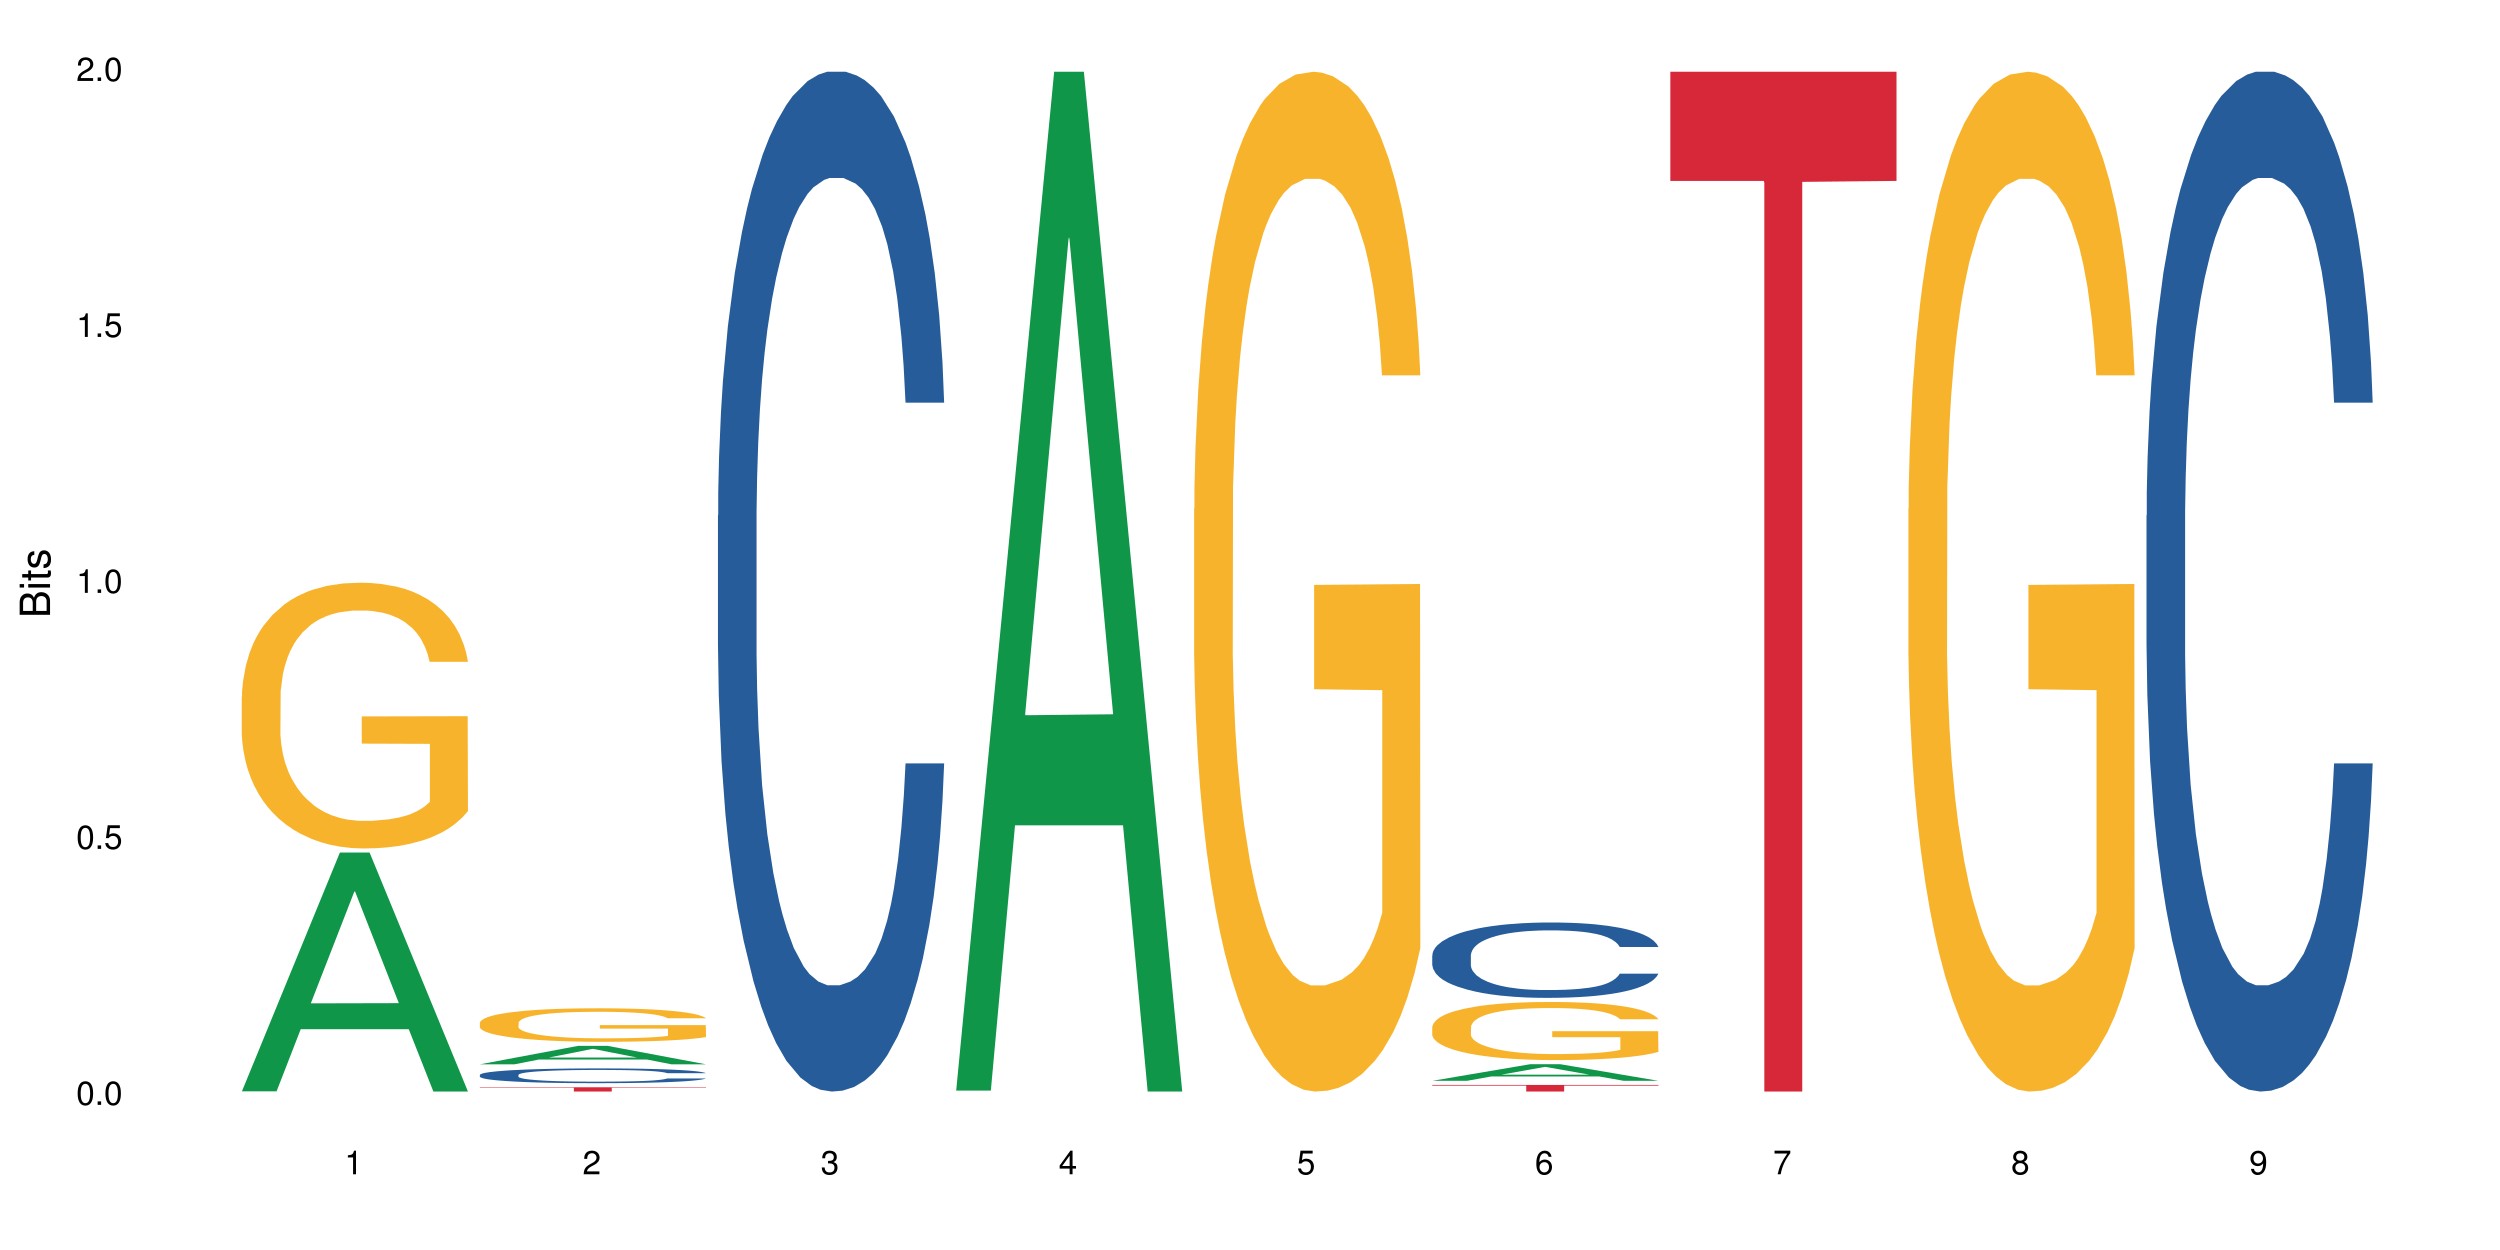<?xml version="1.0" encoding="UTF-8"?>
<svg xmlns="http://www.w3.org/2000/svg" xmlns:xlink="http://www.w3.org/1999/xlink" width="720pt" height="360pt" viewBox="0 0 720 360" version="1.1">
<defs>
<g>
<symbol overflow="visible" id="glyph0-0">
<path style="stroke:none;" d=""/>
</symbol>
<symbol overflow="visible" id="glyph0-1">
<path style="stroke:none;" d="M 2.641 -6.797 C 2 -6.797 1.422 -6.531 1.078 -6.047 C 0.641 -5.453 0.406 -4.547 0.406 -3.297 C 0.406 -1 1.188 0.219 2.641 0.219 C 4.078 0.219 4.859 -1 4.859 -3.234 C 4.859 -4.562 4.656 -5.438 4.203 -6.047 C 3.844 -6.531 3.281 -6.797 2.641 -6.797 Z M 2.641 -6.047 C 3.547 -6.047 4 -5.125 4 -3.312 C 4 -1.375 3.562 -0.484 2.625 -0.484 C 1.734 -0.484 1.281 -1.422 1.281 -3.281 C 1.281 -5.141 1.734 -6.047 2.641 -6.047 Z M 2.641 -6.047 "/>
</symbol>
<symbol overflow="visible" id="glyph0-2">
<path style="stroke:none;" d="M 1.828 -1 L 0.828 -1 L 0.828 0 L 1.828 0 Z M 1.828 -1 "/>
</symbol>
<symbol overflow="visible" id="glyph0-3">
<path style="stroke:none;" d="M 4.562 -6.797 L 1.062 -6.797 L 0.547 -3.094 L 1.328 -3.094 C 1.719 -3.562 2.047 -3.734 2.578 -3.734 C 3.484 -3.734 4.062 -3.109 4.062 -2.094 C 4.062 -1.125 3.484 -0.531 2.578 -0.531 C 1.828 -0.531 1.375 -0.906 1.188 -1.672 L 0.328 -1.672 C 0.453 -1.109 0.547 -0.844 0.75 -0.594 C 1.125 -0.078 1.828 0.219 2.594 0.219 C 3.969 0.219 4.922 -0.781 4.922 -2.219 C 4.922 -3.562 4.031 -4.484 2.719 -4.484 C 2.25 -4.484 1.859 -4.359 1.469 -4.062 L 1.734 -5.969 L 4.562 -5.969 Z M 4.562 -6.797 "/>
</symbol>
<symbol overflow="visible" id="glyph0-4">
<path style="stroke:none;" d="M 2.484 -4.844 L 2.484 0 L 3.328 0 L 3.328 -6.797 L 2.766 -6.797 C 2.469 -5.75 2.281 -5.609 0.984 -5.453 L 0.984 -4.844 Z M 2.484 -4.844 "/>
</symbol>
<symbol overflow="visible" id="glyph0-5">
<path style="stroke:none;" d="M 4.859 -0.828 L 1.281 -0.828 C 1.359 -1.391 1.672 -1.75 2.5 -2.234 L 3.469 -2.75 C 4.406 -3.266 4.906 -3.969 4.906 -4.812 C 4.906 -5.375 4.672 -5.906 4.266 -6.266 C 3.859 -6.625 3.375 -6.797 2.719 -6.797 C 1.859 -6.797 1.219 -6.5 0.844 -5.922 C 0.609 -5.562 0.5 -5.125 0.484 -4.438 L 1.328 -4.438 C 1.359 -4.906 1.406 -5.188 1.531 -5.406 C 1.75 -5.812 2.188 -6.062 2.703 -6.062 C 3.469 -6.062 4.031 -5.516 4.031 -4.781 C 4.031 -4.25 3.719 -3.797 3.125 -3.438 L 2.234 -2.938 C 0.812 -2.141 0.406 -1.5 0.328 0 L 4.859 0 Z M 4.859 -0.828 "/>
</symbol>
<symbol overflow="visible" id="glyph0-6">
<path style="stroke:none;" d="M 2.125 -3.125 L 2.578 -3.125 C 3.516 -3.125 3.984 -2.703 3.984 -1.891 C 3.984 -1.031 3.469 -0.531 2.578 -0.531 C 1.656 -0.531 1.203 -0.984 1.156 -1.969 L 0.312 -1.969 C 0.344 -1.422 0.438 -1.078 0.609 -0.766 C 0.953 -0.109 1.625 0.219 2.547 0.219 C 3.953 0.219 4.859 -0.609 4.859 -1.906 C 4.859 -2.766 4.516 -3.25 3.703 -3.516 C 4.344 -3.766 4.656 -4.25 4.656 -4.938 C 4.656 -6.109 3.875 -6.797 2.578 -6.797 C 1.203 -6.797 0.484 -6.047 0.453 -4.609 L 1.297 -4.609 C 1.312 -5.016 1.344 -5.25 1.453 -5.453 C 1.641 -5.828 2.062 -6.062 2.594 -6.062 C 3.344 -6.062 3.797 -5.625 3.797 -4.906 C 3.797 -4.422 3.609 -4.141 3.25 -3.984 C 3.016 -3.891 2.719 -3.844 2.125 -3.844 Z M 2.125 -3.125 "/>
</symbol>
<symbol overflow="visible" id="glyph0-7">
<path style="stroke:none;" d="M 3.141 -1.625 L 3.141 0 L 3.984 0 L 3.984 -1.625 L 4.984 -1.625 L 4.984 -2.391 L 3.984 -2.391 L 3.984 -6.797 L 3.359 -6.797 L 0.266 -2.516 L 0.266 -1.625 Z M 3.141 -2.391 L 1 -2.391 L 3.141 -5.359 Z M 3.141 -2.391 "/>
</symbol>
<symbol overflow="visible" id="glyph0-8">
<path style="stroke:none;" d="M 4.781 -5.031 C 4.609 -6.141 3.891 -6.797 2.844 -6.797 C 2.094 -6.797 1.422 -6.438 1.031 -5.828 C 0.609 -5.172 0.406 -4.344 0.406 -3.094 C 0.406 -1.953 0.578 -1.234 0.984 -0.625 C 1.359 -0.078 1.953 0.219 2.703 0.219 C 3.984 0.219 4.922 -0.734 4.922 -2.078 C 4.922 -3.344 4.062 -4.234 2.844 -4.234 C 2.172 -4.234 1.641 -3.969 1.281 -3.469 C 1.281 -5.125 1.828 -6.047 2.797 -6.047 C 3.391 -6.047 3.797 -5.672 3.938 -5.031 Z M 2.734 -3.484 C 3.547 -3.484 4.062 -2.922 4.062 -2 C 4.062 -1.156 3.484 -0.531 2.703 -0.531 C 1.922 -0.531 1.328 -1.188 1.328 -2.047 C 1.328 -2.891 1.906 -3.484 2.734 -3.484 Z M 2.734 -3.484 "/>
</symbol>
<symbol overflow="visible" id="glyph0-9">
<path style="stroke:none;" d="M 4.984 -6.797 L 0.438 -6.797 L 0.438 -5.969 L 4.109 -5.969 C 2.5 -3.656 1.828 -2.234 1.328 0 L 2.219 0 C 2.594 -2.172 3.453 -4.047 4.984 -6.094 Z M 4.984 -6.797 "/>
</symbol>
<symbol overflow="visible" id="glyph0-10">
<path style="stroke:none;" d="M 3.75 -3.578 C 4.453 -4 4.688 -4.344 4.688 -4.984 C 4.688 -6.047 3.844 -6.797 2.641 -6.797 C 1.438 -6.797 0.594 -6.047 0.594 -4.984 C 0.594 -4.359 0.828 -4.016 1.516 -3.578 C 0.734 -3.203 0.359 -2.641 0.359 -1.891 C 0.359 -0.641 1.297 0.219 2.641 0.219 C 3.984 0.219 4.922 -0.641 4.922 -1.875 C 4.922 -2.641 4.531 -3.203 3.75 -3.578 Z M 2.641 -6.047 C 3.359 -6.047 3.812 -5.625 3.812 -4.969 C 3.812 -4.344 3.344 -3.922 2.641 -3.922 C 1.922 -3.922 1.453 -4.344 1.453 -4.984 C 1.453 -5.625 1.922 -6.047 2.641 -6.047 Z M 2.641 -3.203 C 3.484 -3.203 4.062 -2.672 4.062 -1.875 C 4.062 -1.062 3.484 -0.531 2.625 -0.531 C 1.797 -0.531 1.219 -1.078 1.219 -1.875 C 1.219 -2.672 1.797 -3.203 2.641 -3.203 Z M 2.641 -3.203 "/>
</symbol>
<symbol overflow="visible" id="glyph0-11">
<path style="stroke:none;" d="M 0.516 -1.547 C 0.672 -0.438 1.406 0.219 2.438 0.219 C 3.188 0.219 3.859 -0.141 4.266 -0.75 C 4.688 -1.406 4.891 -2.25 4.891 -3.484 C 4.891 -4.625 4.703 -5.359 4.312 -5.953 C 3.938 -6.5 3.344 -6.797 2.594 -6.797 C 1.297 -6.797 0.359 -5.844 0.359 -4.516 C 0.359 -3.25 1.234 -2.344 2.453 -2.344 C 3.094 -2.344 3.562 -2.578 4.016 -3.109 C 4 -1.453 3.469 -0.531 2.5 -0.531 C 1.906 -0.531 1.484 -0.906 1.359 -1.547 Z M 2.578 -6.062 C 3.375 -6.062 3.969 -5.406 3.969 -4.531 C 3.969 -3.688 3.375 -3.094 2.547 -3.094 C 1.734 -3.094 1.234 -3.672 1.234 -4.578 C 1.234 -5.438 1.797 -6.062 2.578 -6.062 Z M 2.578 -6.062 "/>
</symbol>
<symbol overflow="visible" id="glyph1-0">
<path style="stroke:none;" d=""/>
</symbol>
<symbol overflow="visible" id="glyph1-1">
<path style="stroke:none;" d="M 0 -0.953 L 0 -4.891 C 0 -5.719 -0.234 -6.344 -0.734 -6.797 C -1.188 -7.234 -1.812 -7.469 -2.5 -7.469 C -3.547 -7.469 -4.188 -7 -4.625 -5.875 C -4.984 -6.672 -5.641 -7.094 -6.531 -7.094 C -7.156 -7.094 -7.734 -6.859 -8.141 -6.391 C -8.562 -5.938 -8.75 -5.344 -8.75 -4.5 L -8.75 -0.953 Z M -4.984 -2.062 L -7.766 -2.062 L -7.766 -4.219 C -7.766 -4.844 -7.688 -5.203 -7.453 -5.5 C -7.219 -5.812 -6.859 -5.969 -6.375 -5.969 C -5.906 -5.969 -5.531 -5.812 -5.297 -5.5 C -5.062 -5.203 -4.984 -4.844 -4.984 -4.219 Z M -0.984 -2.062 L -4 -2.062 L -4 -4.781 C -4 -5.328 -3.859 -5.688 -3.578 -5.953 C -3.297 -6.219 -2.922 -6.359 -2.484 -6.359 C -2.062 -6.359 -1.688 -6.219 -1.406 -5.953 C -1.109 -5.688 -0.984 -5.328 -0.984 -4.781 Z M -0.984 -2.062 "/>
</symbol>
<symbol overflow="visible" id="glyph1-2">
<path style="stroke:none;" d="M -6.281 -1.797 L -6.281 -0.797 L 0 -0.797 L 0 -1.797 Z M -8.75 -1.797 L -8.75 -0.797 L -7.484 -0.797 L -7.484 -1.797 Z M -8.75 -1.797 "/>
</symbol>
<symbol overflow="visible" id="glyph1-3">
<path style="stroke:none;" d="M -6.281 -3.047 L -6.281 -2.016 L -8.016 -2.016 L -8.016 -1.016 L -6.281 -1.016 L -6.281 -0.172 L -5.469 -0.172 L -5.469 -1.016 L -0.719 -1.016 C -0.078 -1.016 0.281 -1.453 0.281 -2.234 C 0.281 -2.469 0.25 -2.719 0.188 -3.047 L -0.641 -3.047 C -0.609 -2.922 -0.594 -2.766 -0.594 -2.562 C -0.594 -2.141 -0.719 -2.016 -1.156 -2.016 L -5.469 -2.016 L -5.469 -3.047 Z M -6.281 -3.047 "/>
</symbol>
<symbol overflow="visible" id="glyph1-4">
<path style="stroke:none;" d="M -4.531 -5.25 C -5.766 -5.25 -6.469 -4.422 -6.469 -2.969 C -6.469 -1.516 -5.719 -0.562 -4.547 -0.562 C -3.562 -0.562 -3.094 -1.062 -2.734 -2.562 L -2.516 -3.484 C -2.344 -4.188 -2.094 -4.469 -1.625 -4.469 C -1.047 -4.469 -0.641 -3.875 -0.641 -3 C -0.641 -2.453 -0.797 -2 -1.062 -1.75 C -1.25 -1.594 -1.422 -1.531 -1.875 -1.469 L -1.875 -0.406 C -0.422 -0.453 0.281 -1.266 0.281 -2.922 C 0.281 -4.5 -0.5 -5.516 -1.719 -5.516 C -2.656 -5.516 -3.172 -4.984 -3.469 -3.734 L -3.703 -2.766 C -3.891 -1.953 -4.156 -1.609 -4.594 -1.609 C -5.172 -1.609 -5.547 -2.125 -5.547 -2.938 C -5.547 -3.75 -5.203 -4.172 -4.531 -4.203 Z M -4.531 -5.25 "/>
</symbol>
</g>
</defs>
<g id="surface38065">
<rect x="0" y="0" width="720" height="360" style="fill:rgb(100%,100%,100%);fill-opacity:1;stroke:none;"/>
<path style=" stroke:none;fill-rule:nonzero;fill:rgb(6.275%,58.824%,28.235%);fill-opacity:1;" d="M 69.629 314.305 L 69.699 314.242 L 97.887 245.539 L 106.445 245.539 L 134.773 314.371 L 124.82 314.371 L 117.719 296.402 L 86.609 296.402 L 79.652 314.305 L 69.629 314.305 L 89.602 288.969 L 114.867 288.906 L 102.27 256.785 L 102.129 256.719 L 101.992 256.914 L 89.535 288.906 L 89.602 288.969 Z M 69.629 314.305 "/>
<path style=" stroke:none;fill-rule:nonzero;fill:rgb(96.863%,70.196%,16.863%);fill-opacity:1;" d="M 69.629 200.602 L 69.707 200.531 L 69.707 199.133 L 70.027 195.988 L 70.82 191.652 L 71.855 188.09 L 72.965 185.293 L 73.68 183.824 L 74.871 181.727 L 75.906 180.188 L 78.527 177.043 L 81.863 174.109 L 83.691 172.852 L 85.758 171.66 L 88.695 170.332 L 90.047 169.844 L 94.176 168.727 L 98.863 168.027 L 104.027 167.816 L 106.41 167.887 L 109.668 168.168 L 114.117 168.934 L 116.66 169.633 L 118.645 170.332 L 120.711 171.242 L 123.254 172.641 L 125.637 174.316 L 127.543 175.996 L 129.449 178.094 L 131.039 180.328 L 132.387 182.777 L 133.578 185.711 L 134.293 188.156 L 134.773 190.605 L 123.73 190.605 L 123.094 188.156 L 122.379 186.27 L 121.188 183.965 L 119.996 182.285 L 118.805 180.957 L 116.578 179.141 L 114.672 178.023 L 112.289 177.043 L 109.984 176.414 L 107.363 175.996 L 105.773 175.855 L 101.566 175.855 L 97.75 176.344 L 95.527 176.902 L 93.938 177.465 L 91.715 178.512 L 90.363 179.352 L 89.57 179.91 L 87.188 182.078 L 85.598 184.035 L 84.723 185.363 L 83.609 187.461 L 82.816 189.348 L 81.941 192.141 L 81.465 194.238 L 80.832 198.992 L 80.75 211.574 L 80.988 214.23 L 81.465 217.098 L 82.102 219.613 L 83.055 222.27 L 84.008 224.297 L 85.676 227.023 L 87.105 228.84 L 88.219 230.027 L 90.363 231.918 L 91.238 232.547 L 93.305 233.805 L 95.449 234.781 L 98.07 235.621 L 100.055 236.039 L 103.234 236.391 L 107.285 236.391 L 112.051 235.969 L 115.07 235.41 L 117.137 234.852 L 118.484 234.363 L 120.152 233.594 L 121.348 232.895 L 122.457 232.125 L 123.809 230.938 L 123.809 214.23 L 104.188 214.16 L 104.188 206.332 L 134.691 206.262 L 134.773 233.594 L 133.102 235.48 L 131.039 237.297 L 129.051 238.695 L 126.984 239.887 L 124.047 241.215 L 121.664 242.051 L 118.008 243.031 L 114.672 243.66 L 111.176 244.078 L 108.078 244.289 L 104.426 244.359 L 101.168 244.219 L 97.672 243.801 L 94.891 243.238 L 92.352 242.543 L 89.809 241.633 L 86.629 240.164 L 84.562 238.977 L 82.418 237.508 L 80.273 235.762 L 78.367 233.875 L 77.098 232.406 L 75.824 230.727 L 74.477 228.629 L 73.203 226.254 L 72.25 224.086 L 71.379 221.641 L 70.742 219.332 L 70.105 216.188 L 69.789 213.672 L 69.629 211.504 Z M 69.629 200.602 "/>
<path style=" stroke:none;fill-rule:nonzero;fill:rgb(6.275%,58.824%,28.235%);fill-opacity:1;" d="M 138.199 306.52 L 138.27 306.516 L 166.457 301.219 L 175.016 301.219 L 203.344 306.527 L 193.391 306.527 L 186.293 305.141 L 155.18 305.141 L 148.223 306.52 L 138.199 306.52 L 158.176 304.566 L 183.438 304.562 L 170.84 302.086 L 170.703 302.082 L 170.562 302.098 L 158.105 304.562 L 158.176 304.566 Z M 138.199 306.52 "/>
<path style=" stroke:none;fill-rule:nonzero;fill:rgb(14.51%,36.078%,60%);fill-opacity:1;" d="M 138.199 309.555 L 138.281 309.551 L 138.281 309.457 L 138.52 309.312 L 139.074 309.125 L 139.629 308.996 L 141.059 308.766 L 143.047 308.547 L 145.113 308.375 L 146.621 308.273 L 147.973 308.195 L 151.07 308.051 L 153.055 307.977 L 155.199 307.91 L 157.82 307.844 L 159.73 307.805 L 164.02 307.742 L 167.195 307.715 L 169.66 307.707 L 174.98 307.707 L 178.16 307.719 L 180.465 307.738 L 183.004 307.77 L 185.148 307.805 L 188.883 307.891 L 192.219 308 L 193.73 308.062 L 196.113 308.184 L 197.941 308.301 L 199.211 308.402 L 200.641 308.547 L 201.914 308.719 L 202.867 308.918 L 203.344 309.086 L 192.219 309.086 L 191.664 308.93 L 191.027 308.809 L 189.836 308.648 L 188.645 308.539 L 186.977 308.426 L 185.469 308.352 L 183.402 308.277 L 181.574 308.23 L 179.668 308.195 L 177.84 308.172 L 174.348 308.148 L 170.293 308.148 L 168.785 308.156 L 165.688 308.188 L 164.02 308.215 L 161.637 308.27 L 159.969 308.32 L 157.98 308.398 L 156.629 308.465 L 154.961 308.562 L 153.77 308.652 L 152.422 308.781 L 151.625 308.879 L 150.91 308.988 L 150.273 309.117 L 149.797 309.254 L 149.48 309.395 L 149.32 309.535 L 149.32 310.141 L 149.48 310.277 L 149.879 310.441 L 150.91 310.68 L 152.422 310.887 L 154.168 311.051 L 155.836 311.164 L 156.789 311.219 L 158.059 311.281 L 160.047 311.359 L 162.906 311.438 L 164.574 311.469 L 167.117 311.5 L 169.738 311.516 L 173.234 311.516 L 176.332 311.5 L 178.398 311.48 L 180.543 311.449 L 183.48 311.383 L 185.309 311.32 L 186.898 311.246 L 188.09 311.172 L 188.883 311.109 L 190.074 310.992 L 191.027 310.859 L 191.742 310.723 L 192.219 310.59 L 203.344 310.59 L 202.867 310.746 L 202.152 310.898 L 201.438 311.012 L 200.324 311.145 L 199.051 311.266 L 197.227 311.402 L 195.715 311.492 L 193.73 311.59 L 191.902 311.664 L 189.918 311.73 L 186.977 311.809 L 185.07 311.848 L 183.004 311.883 L 180.543 311.914 L 177.445 311.938 L 174.109 311.953 L 171.008 311.957 L 167.672 311.949 L 165.211 311.934 L 161.953 311.902 L 157.902 311.832 L 154.961 311.758 L 152.66 311.684 L 150.672 311.605 L 148.449 311.5 L 145.59 311.328 L 143.84 311.195 L 142.648 311.086 L 141.297 310.938 L 140.344 310.801 L 139.234 310.582 L 138.438 310.305 L 138.199 310.094 Z M 138.199 309.555 "/>
<path style=" stroke:none;fill-rule:nonzero;fill:rgb(96.863%,70.196%,16.863%);fill-opacity:1;" d="M 138.199 294.523 L 138.281 294.512 L 138.281 294.336 L 138.598 293.941 L 139.391 293.395 L 140.426 292.945 L 141.535 292.59 L 142.25 292.406 L 143.441 292.141 L 144.477 291.949 L 147.098 291.551 L 150.434 291.18 L 152.262 291.023 L 154.328 290.871 L 157.266 290.703 L 158.617 290.641 L 162.746 290.5 L 167.434 290.414 L 172.598 290.387 L 174.98 290.395 L 178.238 290.43 L 182.688 290.527 L 185.23 290.617 L 187.215 290.703 L 189.281 290.82 L 191.824 290.996 L 194.207 291.207 L 196.113 291.418 L 198.02 291.684 L 199.609 291.965 L 200.957 292.273 L 202.152 292.645 L 202.867 292.953 L 203.344 293.262 L 192.301 293.262 L 191.664 292.953 L 190.949 292.715 L 189.758 292.422 L 188.566 292.211 L 187.375 292.043 L 185.148 291.816 L 183.242 291.676 L 180.859 291.551 L 178.555 291.473 L 175.934 291.418 L 174.348 291.402 L 170.137 291.402 L 166.324 291.461 L 164.098 291.531 L 162.508 291.602 L 160.285 291.734 L 158.934 291.84 L 158.141 291.91 L 155.758 292.184 L 154.168 292.434 L 153.293 292.602 L 152.184 292.863 L 151.387 293.102 L 150.512 293.453 L 150.035 293.719 L 149.402 294.32 L 149.32 295.906 L 149.559 296.242 L 150.035 296.602 L 150.672 296.918 L 151.625 297.254 L 152.578 297.512 L 154.246 297.855 L 155.676 298.082 L 156.789 298.234 L 158.934 298.473 L 159.809 298.551 L 161.875 298.711 L 164.02 298.832 L 166.641 298.938 L 168.625 298.992 L 171.805 299.035 L 175.855 299.035 L 180.621 298.984 L 183.641 298.91 L 185.707 298.84 L 187.059 298.781 L 188.727 298.684 L 189.918 298.594 L 191.027 298.496 L 192.379 298.348 L 192.379 296.242 L 172.758 296.23 L 172.758 295.246 L 203.262 295.234 L 203.344 298.684 L 201.676 298.922 L 199.609 299.148 L 197.621 299.328 L 195.559 299.477 L 192.617 299.645 L 190.234 299.75 L 186.578 299.871 L 183.242 299.953 L 179.746 300.004 L 176.648 300.031 L 172.996 300.039 L 169.738 300.023 L 166.242 299.969 L 163.461 299.898 L 160.922 299.812 L 158.379 299.695 L 155.199 299.512 L 153.137 299.363 L 150.988 299.176 L 148.844 298.957 L 146.938 298.719 L 145.668 298.531 L 144.398 298.32 L 143.047 298.059 L 141.773 297.758 L 140.82 297.484 L 139.949 297.176 L 139.312 296.883 L 138.676 296.488 L 138.359 296.172 L 138.199 295.898 Z M 138.199 294.523 "/>
<path style=" stroke:none;fill-rule:nonzero;fill:rgb(83.922%,15.686%,22.353%);fill-opacity:1;" d="M 138.199 313.137 L 203.344 313.137 L 203.344 313.27 L 176.191 313.27 L 176.191 314.371 L 165.27 314.371 L 165.27 313.273 L 165.113 313.27 L 138.199 313.27 Z M 138.199 313.137 "/>
<path style=" stroke:none;fill-rule:nonzero;fill:rgb(14.51%,36.078%,60%);fill-opacity:1;" d="M 206.77 148.457 L 206.852 148.188 L 206.852 141.742 L 207.09 131.543 L 207.645 118.656 L 208.199 109.797 L 209.629 93.957 L 211.617 78.652 L 213.684 66.84 L 215.191 59.859 L 216.543 54.492 L 219.641 44.559 L 221.625 39.457 L 223.77 34.891 L 226.395 30.328 L 228.301 27.645 L 232.59 23.348 L 235.766 21.469 L 238.23 20.664 L 243.551 20.664 L 246.73 21.738 L 249.035 23.078 L 251.574 25.227 L 253.723 27.645 L 257.453 33.551 L 260.793 41.066 L 262.301 45.363 L 264.684 53.684 L 266.512 61.738 L 267.781 68.719 L 269.211 78.652 L 270.484 90.734 L 271.438 104.426 L 271.914 115.969 L 260.793 115.969 L 260.234 105.23 L 259.598 96.91 L 258.406 85.902 L 257.215 78.117 L 255.547 70.332 L 254.039 65.23 L 251.973 60.129 L 250.145 56.906 L 248.238 54.492 L 246.414 52.879 L 242.918 51.27 L 238.863 51.27 L 237.355 51.805 L 234.258 53.953 L 232.59 55.832 L 230.207 59.59 L 228.539 63.082 L 226.551 68.449 L 225.203 73.016 L 223.531 79.996 L 222.34 86.172 L 220.992 95.031 L 220.195 101.742 L 219.48 109.258 L 218.848 118.117 L 218.371 127.516 L 218.051 137.449 L 217.891 147.113 L 217.891 188.727 L 218.051 198.391 L 218.449 209.668 L 219.48 226.043 L 220.992 240.273 L 222.738 251.547 L 224.406 259.602 L 225.359 263.359 L 226.633 267.656 L 228.617 273.027 L 231.477 278.395 L 233.145 280.543 L 235.688 282.691 L 238.309 283.766 L 241.805 283.766 L 244.902 282.691 L 246.969 281.348 L 249.113 279.199 L 252.051 274.637 L 253.879 270.34 L 255.469 265.242 L 256.66 260.141 L 257.453 255.844 L 258.645 247.52 L 259.598 238.395 L 260.312 228.996 L 260.793 219.867 L 271.914 219.867 L 271.438 230.609 L 270.723 241.078 L 270.008 248.863 L 268.895 258.262 L 267.621 266.582 L 265.797 275.98 L 264.285 282.152 L 262.301 288.867 L 260.473 293.969 L 258.488 298.531 L 255.547 303.898 L 253.641 306.586 L 251.574 309 L 249.113 311.148 L 246.016 313.027 L 242.68 314.102 L 239.582 314.371 L 236.242 313.832 L 233.781 312.762 L 230.523 310.344 L 226.473 305.512 L 223.531 300.41 L 221.23 295.309 L 219.242 289.941 L 217.02 282.691 L 214.16 270.879 L 212.41 261.75 L 211.219 254.234 L 209.867 243.762 L 208.914 234.367 L 207.805 219.332 L 207.008 200.27 L 206.77 185.504 Z M 206.77 148.457 "/>
<path style=" stroke:none;fill-rule:nonzero;fill:rgb(6.275%,58.824%,28.235%);fill-opacity:1;" d="M 275.34 314.094 L 275.41 313.82 L 303.598 20.664 L 312.156 20.664 L 340.484 314.371 L 330.531 314.371 L 323.434 237.703 L 292.324 237.703 L 285.363 314.094 L 275.34 314.094 L 295.316 205.988 L 320.578 205.711 L 307.98 68.648 L 307.844 68.375 L 307.703 69.199 L 295.246 205.711 L 295.316 205.988 Z M 275.34 314.094 "/>
<path style=" stroke:none;fill-rule:nonzero;fill:rgb(96.863%,70.196%,16.863%);fill-opacity:1;" d="M 343.914 146.461 L 343.992 146.191 L 343.992 140.828 L 344.309 128.758 L 345.105 112.129 L 346.137 98.449 L 347.25 87.719 L 347.965 82.086 L 349.156 74.039 L 350.188 68.141 L 352.809 56.07 L 356.145 44.805 L 357.973 39.977 L 360.039 35.414 L 362.977 30.32 L 364.328 28.441 L 368.461 24.148 L 373.148 21.469 L 378.309 20.664 L 380.695 20.93 L 383.949 22.004 L 388.398 24.953 L 390.941 27.637 L 392.926 30.32 L 394.992 33.805 L 397.535 39.172 L 399.918 45.609 L 401.824 52.047 L 403.73 60.094 L 405.32 68.676 L 406.672 78.062 L 407.863 89.328 L 408.578 98.715 L 409.055 108.105 L 398.012 108.105 L 397.375 98.715 L 396.66 91.477 L 395.469 82.625 L 394.277 76.188 L 393.086 71.09 L 390.863 64.117 L 388.957 59.824 L 386.574 56.07 L 384.27 53.656 L 381.648 52.047 L 380.059 51.508 L 375.848 51.508 L 372.035 53.387 L 369.809 55.531 L 368.223 57.68 L 365.996 61.703 L 364.645 64.922 L 363.852 67.066 L 361.469 75.383 L 359.879 82.891 L 359.008 87.988 L 357.895 96.035 L 357.098 103.277 L 356.227 114.004 L 355.75 122.051 L 355.113 140.293 L 355.035 188.574 L 355.273 198.766 L 355.75 209.762 L 356.383 219.418 L 357.336 229.609 L 358.293 237.391 L 359.961 247.852 L 361.391 254.824 L 362.5 259.383 L 364.645 266.625 L 365.52 269.039 L 367.586 273.867 L 369.73 277.625 L 372.352 280.844 L 374.34 282.453 L 377.516 283.793 L 381.566 283.793 L 386.332 282.184 L 389.352 280.039 L 391.418 277.891 L 392.77 276.016 L 394.438 273.062 L 395.629 270.383 L 396.742 267.43 L 398.09 262.871 L 398.09 198.766 L 378.469 198.496 L 378.469 168.457 L 408.977 168.188 L 409.055 273.062 L 407.387 280.305 L 405.32 287.281 L 403.336 292.645 L 401.27 297.203 L 398.328 302.301 L 395.945 305.52 L 392.293 309.273 L 388.957 311.688 L 385.461 313.297 L 382.363 314.102 L 378.707 314.371 L 375.449 313.836 L 371.953 312.227 L 369.176 310.078 L 366.633 307.398 L 364.09 303.91 L 360.914 298.277 L 358.848 293.719 L 356.703 288.086 L 354.559 281.379 L 352.652 274.137 L 351.379 268.504 L 350.109 262.066 L 348.758 254.02 L 347.488 244.898 L 346.535 236.586 L 345.66 227.195 L 345.023 218.344 L 344.391 206.277 L 344.07 196.621 L 343.914 188.305 Z M 343.914 146.461 "/>
<path style=" stroke:none;fill-rule:nonzero;fill:rgb(6.275%,58.824%,28.235%);fill-opacity:1;" d="M 412.484 311.273 L 412.551 311.27 L 440.738 306.484 L 449.301 306.484 L 477.625 311.277 L 467.672 311.277 L 460.574 310.027 L 429.465 310.027 L 422.504 311.273 L 412.484 311.273 L 432.457 309.508 L 457.719 309.504 L 445.125 307.27 L 444.984 307.266 L 444.844 307.277 L 432.387 309.504 L 432.457 309.508 Z M 412.484 311.273 "/>
<path style=" stroke:none;fill-rule:nonzero;fill:rgb(14.51%,36.078%,60%);fill-opacity:1;" d="M 412.484 275.137 L 412.562 275.117 L 412.562 274.641 L 412.801 273.887 L 413.355 272.938 L 413.914 272.281 L 415.344 271.113 L 417.328 269.98 L 419.395 269.109 L 420.902 268.594 L 422.254 268.199 L 425.352 267.465 L 427.34 267.086 L 429.484 266.75 L 432.105 266.414 L 434.012 266.215 L 438.301 265.898 L 441.48 265.758 L 443.941 265.699 L 449.266 265.699 L 452.441 265.777 L 454.746 265.879 L 457.289 266.035 L 459.434 266.215 L 463.168 266.652 L 466.504 267.207 L 468.012 267.523 L 470.395 268.137 L 472.223 268.734 L 473.492 269.25 L 474.926 269.98 L 476.195 270.875 L 477.148 271.887 L 477.625 272.738 L 466.504 272.738 L 465.945 271.945 L 465.312 271.328 L 464.121 270.516 L 462.93 269.941 L 461.262 269.367 L 459.75 268.992 L 457.684 268.613 L 455.859 268.375 L 453.953 268.199 L 452.125 268.078 L 448.629 267.961 L 444.578 267.961 L 443.066 268 L 439.969 268.156 L 438.301 268.297 L 435.918 268.574 L 434.25 268.832 L 432.266 269.23 L 430.914 269.566 L 429.246 270.082 L 428.055 270.535 L 426.703 271.191 L 425.91 271.688 L 425.195 272.242 L 424.559 272.895 L 424.082 273.59 L 423.762 274.324 L 423.605 275.039 L 423.605 278.109 L 423.762 278.824 L 424.16 279.656 L 425.195 280.867 L 426.703 281.918 L 428.449 282.75 L 430.117 283.344 L 431.07 283.621 L 432.344 283.938 L 434.328 284.336 L 437.188 284.73 L 438.859 284.891 L 441.398 285.051 L 444.02 285.129 L 447.516 285.129 L 450.613 285.051 L 452.68 284.949 L 454.824 284.793 L 457.766 284.453 L 459.59 284.137 L 461.18 283.762 L 462.371 283.383 L 463.168 283.066 L 464.359 282.453 L 465.312 281.777 L 466.027 281.082 L 466.504 280.41 L 477.625 280.41 L 477.148 281.203 L 476.434 281.977 L 475.719 282.551 L 474.605 283.246 L 473.336 283.859 L 471.508 284.555 L 470 285.008 L 468.012 285.504 L 466.184 285.883 L 464.199 286.219 L 461.262 286.613 L 459.352 286.812 L 457.289 286.992 L 454.824 287.148 L 451.727 287.289 L 448.391 287.367 L 445.293 287.387 L 441.957 287.348 L 439.492 287.27 L 436.234 287.09 L 432.184 286.734 L 429.246 286.355 L 426.941 285.98 L 424.957 285.586 L 422.73 285.051 L 419.871 284.176 L 418.125 283.504 L 416.93 282.949 L 415.582 282.176 L 414.629 281.48 L 413.516 280.371 L 412.723 278.961 L 412.484 277.871 Z M 412.484 275.137 "/>
<path style=" stroke:none;fill-rule:nonzero;fill:rgb(96.863%,70.196%,16.863%);fill-opacity:1;" d="M 412.484 295.738 L 412.562 295.723 L 412.562 295.414 L 412.879 294.727 L 413.676 293.781 L 414.707 293 L 415.82 292.391 L 416.535 292.066 L 417.727 291.609 L 418.758 291.273 L 421.379 290.586 L 424.719 289.945 L 426.543 289.668 L 428.609 289.41 L 431.547 289.117 L 432.898 289.012 L 437.031 288.766 L 441.719 288.613 L 446.883 288.566 L 449.266 288.582 L 452.52 288.645 L 456.969 288.812 L 459.512 288.965 L 461.5 289.117 L 463.562 289.316 L 466.105 289.621 L 468.488 289.988 L 470.395 290.355 L 472.301 290.816 L 473.891 291.305 L 475.242 291.84 L 476.434 292.48 L 477.148 293.016 L 477.625 293.551 L 466.582 293.551 L 465.945 293.016 L 465.23 292.602 L 464.039 292.098 L 462.848 291.73 L 461.656 291.441 L 459.434 291.043 L 457.527 290.801 L 455.145 290.586 L 452.84 290.449 L 450.219 290.355 L 448.629 290.324 L 444.418 290.324 L 440.605 290.434 L 438.379 290.555 L 436.793 290.676 L 434.566 290.906 L 433.219 291.09 L 432.422 291.211 L 430.039 291.688 L 428.449 292.113 L 427.578 292.406 L 426.465 292.863 L 425.672 293.277 L 424.797 293.887 L 424.32 294.348 L 423.684 295.387 L 423.605 298.137 L 423.844 298.719 L 424.32 299.344 L 424.957 299.895 L 425.91 300.477 L 426.863 300.918 L 428.531 301.516 L 429.961 301.914 L 431.07 302.172 L 433.219 302.586 L 434.09 302.723 L 436.156 302.996 L 438.301 303.211 L 440.922 303.395 L 442.91 303.488 L 446.086 303.562 L 450.137 303.562 L 454.906 303.473 L 457.922 303.348 L 459.988 303.227 L 461.34 303.121 L 463.008 302.953 L 464.199 302.801 L 465.312 302.629 L 466.66 302.371 L 466.66 298.719 L 447.039 298.703 L 447.039 296.992 L 477.547 296.977 L 477.625 302.953 L 475.957 303.363 L 473.891 303.762 L 471.906 304.066 L 469.84 304.328 L 466.898 304.617 L 464.516 304.801 L 460.863 305.016 L 457.527 305.152 L 454.031 305.246 L 450.934 305.289 L 447.277 305.305 L 444.02 305.273 L 440.527 305.184 L 437.746 305.062 L 435.203 304.91 L 432.66 304.711 L 429.484 304.387 L 427.418 304.129 L 425.273 303.809 L 423.129 303.426 L 421.223 303.012 L 419.949 302.691 L 418.68 302.324 L 417.328 301.867 L 416.059 301.348 L 415.105 300.871 L 414.23 300.336 L 413.594 299.832 L 412.961 299.145 L 412.641 298.594 L 412.484 298.121 Z M 412.484 295.738 "/>
<path style=" stroke:none;fill-rule:nonzero;fill:rgb(83.922%,15.686%,22.353%);fill-opacity:1;" d="M 412.484 312.457 L 477.625 312.457 L 477.625 312.664 L 450.477 312.664 L 450.477 314.371 L 439.555 314.371 L 439.555 312.668 L 439.395 312.664 L 412.484 312.664 Z M 412.484 312.457 "/>
<path style=" stroke:none;fill-rule:nonzero;fill:rgb(83.922%,15.686%,22.353%);fill-opacity:1;" d="M 481.055 20.664 L 546.195 20.664 L 546.195 52.102 L 519.047 52.379 L 519.047 314.371 L 508.125 314.371 L 508.125 52.652 L 507.965 52.102 L 481.055 52.102 Z M 481.055 20.664 "/>
<path style=" stroke:none;fill-rule:nonzero;fill:rgb(96.863%,70.196%,16.863%);fill-opacity:1;" d="M 549.625 146.461 L 549.703 146.191 L 549.703 140.828 L 550.02 128.758 L 550.816 112.129 L 551.848 98.449 L 552.961 87.719 L 553.676 82.086 L 554.867 74.039 L 555.898 68.141 L 558.523 56.07 L 561.859 44.805 L 563.684 39.977 L 565.75 35.414 L 568.691 30.32 L 570.039 28.441 L 574.172 24.148 L 578.859 21.469 L 584.023 20.664 L 586.406 20.93 L 589.664 22.004 L 594.113 24.953 L 596.652 27.637 L 598.641 30.32 L 600.707 33.805 L 603.246 39.172 L 605.629 45.609 L 607.539 52.047 L 609.445 60.094 L 611.031 68.676 L 612.383 78.062 L 613.574 89.328 L 614.289 98.715 L 614.766 108.105 L 603.723 108.105 L 603.09 98.715 L 602.375 91.477 L 601.184 82.625 L 599.988 76.188 L 598.797 71.09 L 596.574 64.117 L 594.668 59.824 L 592.285 56.07 L 589.98 53.656 L 587.359 52.047 L 585.77 51.508 L 581.559 51.508 L 577.746 53.387 L 575.523 55.531 L 573.934 57.68 L 571.707 61.703 L 570.359 64.922 L 569.562 67.066 L 567.18 75.383 L 565.594 82.891 L 564.719 87.988 L 563.605 96.035 L 562.812 103.277 L 561.938 114.004 L 561.461 122.051 L 560.824 140.293 L 560.746 188.574 L 560.984 198.766 L 561.461 209.762 L 562.098 219.418 L 563.051 229.609 L 564.004 237.391 L 565.672 247.852 L 567.102 254.824 L 568.215 259.383 L 570.359 266.625 L 571.23 269.039 L 573.297 273.867 L 575.441 277.625 L 578.062 280.844 L 580.051 282.453 L 583.227 283.793 L 587.281 283.793 L 592.047 282.184 L 595.066 280.039 L 597.129 277.891 L 598.48 276.016 L 600.148 273.062 L 601.34 270.383 L 602.453 267.43 L 603.805 262.871 L 603.805 198.766 L 584.18 198.496 L 584.18 168.457 L 614.688 168.188 L 614.766 273.062 L 613.098 280.305 L 611.031 287.281 L 609.047 292.645 L 606.98 297.203 L 604.043 302.301 L 601.66 305.52 L 598.004 309.273 L 594.668 311.688 L 591.172 313.297 L 588.074 314.102 L 584.418 314.371 L 581.164 313.836 L 577.668 312.227 L 574.887 310.078 L 572.344 307.398 L 569.801 303.91 L 566.625 298.277 L 564.559 293.719 L 562.414 288.086 L 560.27 281.379 L 558.363 274.137 L 557.09 268.504 L 555.82 262.066 L 554.469 254.02 L 553.199 244.898 L 552.246 236.586 L 551.371 227.195 L 550.738 218.344 L 550.102 206.277 L 549.781 196.621 L 549.625 188.305 Z M 549.625 146.461 "/>
<path style=" stroke:none;fill-rule:nonzero;fill:rgb(14.51%,36.078%,60%);fill-opacity:1;" d="M 618.195 148.457 L 618.273 148.188 L 618.273 141.742 L 618.512 131.543 L 619.07 118.656 L 619.625 109.797 L 621.055 93.957 L 623.039 78.652 L 625.105 66.84 L 626.617 59.859 L 627.965 54.492 L 631.062 44.559 L 633.051 39.457 L 635.195 34.891 L 637.816 30.328 L 639.723 27.645 L 644.012 23.348 L 647.191 21.469 L 649.652 20.664 L 654.977 20.664 L 658.152 21.738 L 660.457 23.078 L 663 25.227 L 665.145 27.645 L 668.879 33.551 L 672.215 41.066 L 673.723 45.363 L 676.109 53.684 L 677.934 61.738 L 679.207 68.719 L 680.637 78.652 L 681.906 90.734 L 682.859 104.426 L 683.336 115.969 L 672.215 115.969 L 671.66 105.23 L 671.023 96.91 L 669.832 85.902 L 668.641 78.117 L 666.973 70.332 L 665.461 65.23 L 663.398 60.129 L 661.57 56.906 L 659.664 54.492 L 657.836 52.879 L 654.34 51.27 L 650.289 51.27 L 648.781 51.805 L 645.684 53.953 L 644.012 55.832 L 641.629 59.59 L 639.961 63.082 L 637.977 68.449 L 636.625 73.016 L 634.957 79.996 L 633.766 86.172 L 632.414 95.031 L 631.621 101.742 L 630.906 109.258 L 630.27 118.117 L 629.793 127.516 L 629.477 137.449 L 629.316 147.113 L 629.316 188.727 L 629.477 198.391 L 629.871 209.668 L 630.906 226.043 L 632.414 240.273 L 634.164 251.547 L 635.832 259.602 L 636.785 263.359 L 638.055 267.656 L 640.043 273.027 L 642.902 278.395 L 644.57 280.543 L 647.113 282.691 L 649.734 283.766 L 653.23 283.766 L 656.328 282.691 L 658.391 281.348 L 660.539 279.199 L 663.477 274.637 L 665.305 270.34 L 666.895 265.242 L 668.086 260.141 L 668.879 255.844 L 670.07 247.52 L 671.023 238.395 L 671.738 228.996 L 672.215 219.867 L 683.336 219.867 L 682.859 230.609 L 682.145 241.078 L 681.43 248.863 L 680.316 258.262 L 679.047 266.582 L 677.219 275.98 L 675.711 282.152 L 673.723 288.867 L 671.898 293.969 L 669.91 298.531 L 666.973 303.898 L 665.066 306.586 L 663 309 L 660.539 311.148 L 657.438 313.027 L 654.102 314.102 L 651.004 314.371 L 647.668 313.832 L 645.203 312.762 L 641.949 310.344 L 637.895 305.512 L 634.957 300.41 L 632.652 295.309 L 630.668 289.941 L 628.441 282.691 L 625.582 270.879 L 623.836 261.75 L 622.645 254.234 L 621.293 243.762 L 620.34 234.367 L 619.227 219.332 L 618.434 200.27 L 618.195 185.504 Z M 618.195 148.457 "/>
<g style="fill:rgb(0%,0%,0%);fill-opacity:1;">
  <use xlink:href="#glyph0-1" x="21.957" y="318.198"/>
  <use xlink:href="#glyph0-2" x="27.291" y="318.198"/>
  <use xlink:href="#glyph0-1" x="29.958" y="318.198"/>
</g>
<g style="fill:rgb(0%,0%,0%);fill-opacity:1;">
  <use xlink:href="#glyph0-1" x="21.957" y="244.476"/>
  <use xlink:href="#glyph0-2" x="27.291" y="244.476"/>
  <use xlink:href="#glyph0-3" x="29.958" y="244.476"/>
</g>
<g style="fill:rgb(0%,0%,0%);fill-opacity:1;">
  <use xlink:href="#glyph0-4" x="21.957" y="170.753"/>
  <use xlink:href="#glyph0-2" x="27.291" y="170.753"/>
  <use xlink:href="#glyph0-1" x="29.958" y="170.753"/>
</g>
<g style="fill:rgb(0%,0%,0%);fill-opacity:1;">
  <use xlink:href="#glyph0-4" x="21.957" y="97.034"/>
  <use xlink:href="#glyph0-2" x="27.291" y="97.034"/>
  <use xlink:href="#glyph0-3" x="29.958" y="97.034"/>
</g>
<g style="fill:rgb(0%,0%,0%);fill-opacity:1;">
  <use xlink:href="#glyph0-5" x="21.957" y="23.312"/>
  <use xlink:href="#glyph0-2" x="27.291" y="23.312"/>
  <use xlink:href="#glyph0-1" x="29.958" y="23.312"/>
</g>
<g style="fill:rgb(0%,0%,0%);fill-opacity:1;">
  <use xlink:href="#glyph0-4" x="99.199" y="338.19"/>
</g>
<g style="fill:rgb(0%,0%,0%);fill-opacity:1;">
  <use xlink:href="#glyph0-5" x="167.77" y="338.19"/>
</g>
<g style="fill:rgb(0%,0%,0%);fill-opacity:1;">
  <use xlink:href="#glyph0-6" x="236.344" y="338.19"/>
</g>
<g style="fill:rgb(0%,0%,0%);fill-opacity:1;">
  <use xlink:href="#glyph0-7" x="304.914" y="338.19"/>
</g>
<g style="fill:rgb(0%,0%,0%);fill-opacity:1;">
  <use xlink:href="#glyph0-3" x="373.484" y="338.19"/>
</g>
<g style="fill:rgb(0%,0%,0%);fill-opacity:1;">
  <use xlink:href="#glyph0-8" x="442.055" y="338.19"/>
</g>
<g style="fill:rgb(0%,0%,0%);fill-opacity:1;">
  <use xlink:href="#glyph0-9" x="510.625" y="338.19"/>
</g>
<g style="fill:rgb(0%,0%,0%);fill-opacity:1;">
  <use xlink:href="#glyph0-10" x="579.195" y="338.19"/>
</g>
<g style="fill:rgb(0%,0%,0%);fill-opacity:1;">
  <use xlink:href="#glyph0-11" x="647.766" y="338.19"/>
</g>
<g style="fill:rgb(0%,0%,0%);fill-opacity:1;">
  <use xlink:href="#glyph1-1" x="14.412" y="178.016"/>
  <use xlink:href="#glyph1-2" x="14.412" y="170.012"/>
  <use xlink:href="#glyph1-3" x="14.412" y="167.348"/>
  <use xlink:href="#glyph1-4" x="14.412" y="164.012"/>
</g>
</g>
</svg>

